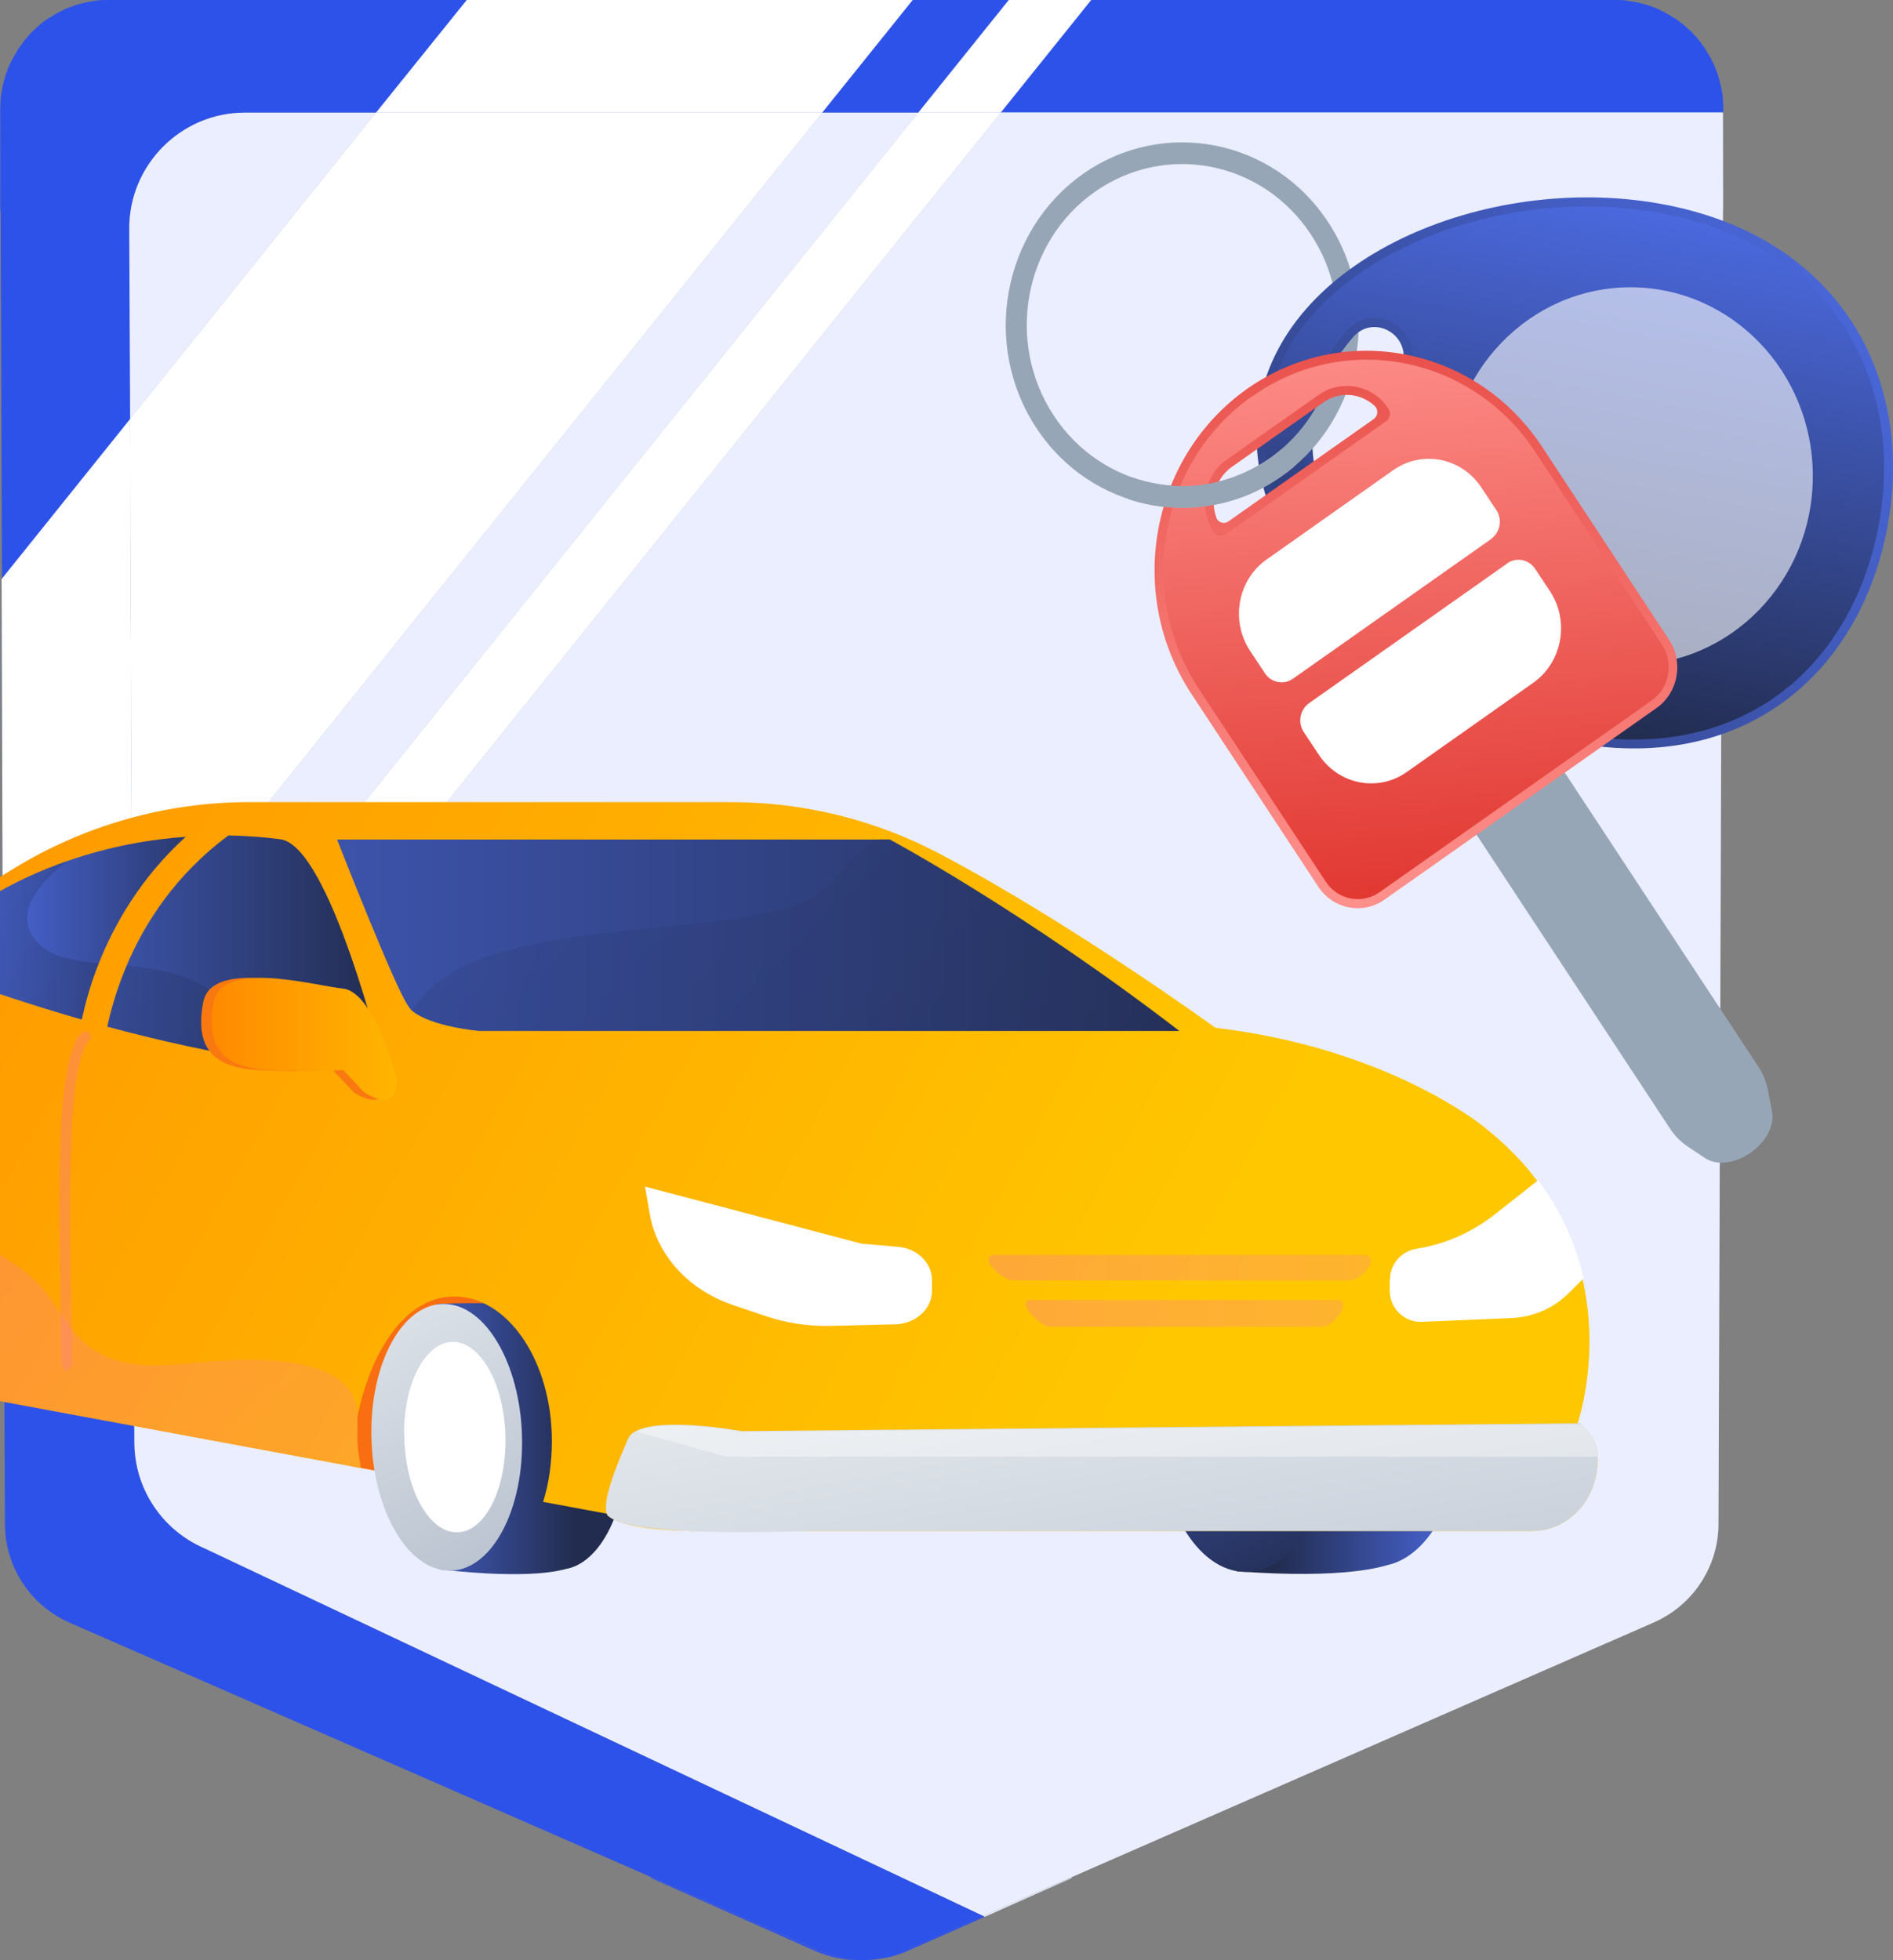 <?xml version="1.0" encoding="UTF-8"?>
<svg xmlns="http://www.w3.org/2000/svg" xmlns:xlink="http://www.w3.org/1999/xlink" viewBox="0 0 84.52 87.53">
<rect x="0" y="0" width="84.52" height="87.53" fill="#808080" stroke="none"/>
<defs>
    <linearGradient id="Dégradé_sans_nom_163" data-name="Dégradé sans nom 163" x1="45.47" y1="40.29" x2="83.46" y2="11.44" gradientUnits="userSpaceOnUse">
      <stop offset="0" stop-color="#222c4f"/>
      <stop offset="1" stop-color="#4b69de"/>
    </linearGradient>
    <linearGradient id="Dégradé_sans_nom_163-2" data-name="Dégradé sans nom 163" x1="2795.04" y1="-1681.47" x2="2818.6" y2="-1681.47" gradientTransform="translate(1192.82 3094.14) rotate(-79.14)" xlink:href="#Dégradé_sans_nom_163"/>
    <linearGradient id="Dégradé_sans_nom_46" data-name="Dégradé sans nom 46" x1="62.39" y1="41.29" x2="64.98" y2="-1.9" gradientUnits="userSpaceOnUse">
      <stop offset="0" stop-color="#ff928e"/>
      <stop offset="1" stop-color="#db251e"/>
    </linearGradient>
    <linearGradient id="Dégradé_sans_nom_46-2" data-name="Dégradé sans nom 46" x1="762.85" y1="-673.05" x2="747.06" y2="-645.08" gradientTransform="translate(-189.76 999.15) rotate(-34.25)" xlink:href="#Dégradé_sans_nom_46"/>
    <clipPath id="clippath">
      <rect x="0" y="0" width="84.52" height="87.53" style="fill: none; stroke-width: 0px;"/>
    </clipPath>
    <linearGradient id="Dégradé_sans_nom_7" data-name="Dégradé sans nom 7" x1="3176.93" y1="64.25" x2="3185.42" y2="64.25" gradientTransform="translate(3202.57) rotate(-180) scale(1 -1)" gradientUnits="userSpaceOnUse">
      <stop offset="0" stop-color="#222c4f"/>
      <stop offset="1" stop-color="#4b69de"/>
    </linearGradient>
    <linearGradient id="linear-gradient" x1="3187.91" y1="53.83" x2="3179.26" y2="70.79" gradientTransform="translate(3202.57) rotate(-180) scale(1 -1)" gradientUnits="userSpaceOnUse">
      <stop offset="0" stop-color="#ebeff2"/>
      <stop offset=".99" stop-color="#b7c0ce"/>
    </linearGradient>
    <linearGradient id="Dégradé_sans_nom_7-2" data-name="Dégradé sans nom 7" x1="3204.48" y1="59.89" x2="3211.43" y2="59.89" xlink:href="#Dégradé_sans_nom_7"/>
    <linearGradient id="Dégradé_sans_nom_13" data-name="Dégradé sans nom 13" x1="3137.19" y1="63.17" x2="3145.67" y2="63.17" gradientTransform="translate(3202.57) rotate(-180) scale(1 -1)" gradientUnits="userSpaceOnUse">
      <stop offset="0" stop-color="#4b69de"/>
      <stop offset="1" stop-color="#222c4f"/>
    </linearGradient>
    <linearGradient id="Dégradé_sans_nom_13-2" data-name="Dégradé sans nom 13" x1="3152.94" y1="51.63" x2="3143.13" y2="70.88" xlink:href="#Dégradé_sans_nom_13"/>
    <linearGradient id="Dégradé_sans_nom_13-3" data-name="Dégradé sans nom 13" x1="3143.89" y1="63.36" x2="3149.23" y2="63.36" xlink:href="#Dégradé_sans_nom_13"/>
    <linearGradient id="Dégradé_sans_nom_286" data-name="Dégradé sans nom 286" x1="-18.68" y1="28.43" x2="48.49" y2="65.82" gradientUnits="userSpaceOnUse">
      <stop offset="0" stop-color="#ff8a00"/>
      <stop offset="1" stop-color="#ffc700"/>
    </linearGradient>
    <linearGradient id="linear-gradient-2" x1="3155.26" y1="55.44" x2="3150.52" y2="81.94" xlink:href="#linear-gradient"/>
    <linearGradient id="linear-gradient-3" x1="3133.53" y1="56.61" x2="3157.94" y2="56.61" gradientTransform="translate(3202.57) rotate(-180) scale(1 -1)" gradientUnits="userSpaceOnUse">
      <stop offset="0" stop-color="#ff9085"/>
      <stop offset="1" stop-color="#fb6fbb"/>
    </linearGradient>
    <linearGradient id="linear-gradient-4" x1="3134.17" y1="58.65" x2="3156.35" y2="58.65" xlink:href="#linear-gradient-3"/>
    <linearGradient id="linear-gradient-5" x1="13.93" y1="58.43" x2="2.25" y2="53.1" gradientTransform="matrix(1,0,0,1,0,0)" xlink:href="#linear-gradient-3"/>
    <linearGradient id="linear-gradient-6" x1="3190.39" y1="69.56" x2="3212.77" y2="47.49" xlink:href="#linear-gradient-3"/>
    <linearGradient id="Dégradé_sans_nom_163-3" data-name="Dégradé sans nom 163" x1="3142.69" y1="41.76" x2="3212.46" y2="41.76" gradientTransform="translate(3202.57) rotate(-180) scale(1 -1)" xlink:href="#Dégradé_sans_nom_163"/>
    <linearGradient id="Dégradé_sans_nom_163-4" data-name="Dégradé sans nom 163" x1="3191.66" y1="41.44" x2="3203.42" y2="41.44" gradientTransform="translate(3202.57) rotate(-180) scale(1 -1)" xlink:href="#Dégradé_sans_nom_163"/>
    <linearGradient id="Dégradé_sans_nom_8" data-name="Dégradé sans nom 8" x1="3185.41" y1="42.53" x2="3204.84" y2="42.53" gradientTransform="translate(3202.57) rotate(-180) scale(1 -1)" gradientUnits="userSpaceOnUse">
      <stop offset="0" stop-color="#222c4f"/>
      <stop offset=".42" stop-color="#33468b"/>
      <stop offset="1" stop-color="#4b69de"/>
    </linearGradient>
    <linearGradient id="Dégradé_sans_nom_7-3" data-name="Dégradé sans nom 7" x1="3158.14" y1="54.37" x2="3216.71" y2="-3.39" xlink:href="#Dégradé_sans_nom_7"/>
    <linearGradient id="Dégradé_sans_nom_163-5" data-name="Dégradé sans nom 163" x1="3185.69" y1="48.04" x2="3186.28" y2="47.46" gradientTransform="translate(3202.57) rotate(-180) scale(1 -1)" xlink:href="#Dégradé_sans_nom_163"/>
    <linearGradient id="Dégradé_sans_nom_163-6" data-name="Dégradé sans nom 163" x1="3191.84" y1="48.57" x2="3227.41" y2="13.5" gradientTransform="translate(3202.57) rotate(-180) scale(1 -1)" xlink:href="#Dégradé_sans_nom_163"/>
    <linearGradient id="Dégradé_sans_nom_10" data-name="Dégradé sans nom 10" x1="3198.57" y1="45.17" x2="3220.95" y2="23.11" gradientTransform="translate(3202.57) rotate(-180) scale(1 -1)" gradientUnits="userSpaceOnUse">
      <stop offset="0" stop-color="#222c4f"/>
      <stop offset="1" stop-color="#4b69de"/>
    </linearGradient>
    <linearGradient id="Dégradé_sans_nom_286-2" data-name="Dégradé sans nom 286" x1="9.45" y1="46.4" x2="21.06" y2="46.4" xlink:href="#Dégradé_sans_nom_286"/>
  </defs>
  <g style="isolation: isolate;">
    <g id="Calque_1" data-name="Calque 1">
      <g>
        <path d="M4.84,0s0,0-.01,0c0,0,0,0,.01,0h0Z" style="fill: #2d52ea; stroke-width: 0px;"/>
        <path d="M40.31,87.13c-.59.26-1.21.39-1.84.4.7.01,1.41-.12,2.06-.41l3.44-1.52-.07-.03-3.58,1.57Z" style="fill: #2d52ea; stroke-width: 0px;"/>
        <path d="M76.94,4.84c0-.08,0-.16-.01-.25,0,.09.01.17.01.26v-.02Z" style="fill: #2d52ea; stroke-width: 0px;"/>
        <polygon points="76.94 5.03 76.94 4.86 76.94 5.03 76.94 5.03" style="fill: #2d52ea; stroke-width: 0px;"/>
        <polygon points="43.97 85.6 47.85 83.87 47.87 83.83 43.9 85.56 43.97 85.6" style="fill: #e9effd; stroke-width: 0px;"/>
        <polygon points="76.93 9.42 76.94 9.38 76.94 5.03 76.94 5.03 76.93 9.42" style="fill: #e9effd; stroke-width: 0px;"/>
        <path d="M.01,4.6C0,4.68,0,4.76,0,4.84v4.54l.02.04L0,4.86c0-.09,0-.17.01-.26Z" style="fill: #2d52ea; stroke-width: 0px;"/>
        <path d="M29.07,83.83l.02.05,7.32,3.25c.66.29,1.36.43,2.06.41-.63-.01-1.26-.14-1.84-.4l-7.56-3.31Z" style="fill: #2d52ea; stroke-width: 0px;"/>
        <path d="M72.1,0h0s0,0,.01,0c0,0,0,0-.01,0Z" style="fill: #2d52ea; stroke-width: 0px;"/>
        <path d="M5.77,10.22c0-2.86,2.31-5.19,5.17-5.19h5.85L20.84,0H4.84s0,0-.01,0c-.16,0-.32,0-.48.02-.06,0-.12.02-.18.03-.1.01-.2.03-.3.05-.08.02-.16.04-.24.06-.07.02-.15.03-.22.06-.08.02-.15.06-.23.08-.07.03-.15.05-.22.08-.07.03-.14.07-.2.1-.07.04-.15.07-.22.11-.07.04-.13.08-.19.12-.07.04-.14.08-.21.12-.06.04-.12.09-.18.13-.06.05-.13.09-.19.15-.06.05-.11.1-.16.15-.06.05-.12.11-.18.16-.05.05-.1.11-.15.17-.05.06-.11.12-.16.18-.05.06-.09.12-.13.18-.05.06-.1.13-.15.2-.04.06-.08.12-.11.19-.04.07-.09.14-.13.21-.03.06-.06.13-.1.2-.04.07-.08.15-.11.22-.03.07-.05.15-.08.22-.03.07-.06.15-.08.22-.02.08-.04.15-.06.23-.02.08-.04.15-.06.23-.02.08-.02.16-.04.24-.01.08-.03.16-.04.25,0,.08,0,.16-.01.24,0,.09-.01.17-.01.26l.02,4.56.06,16.44,5.74-7.15-.04-8.49Z" style="fill: #2d52ea; stroke-width: 0px;"/>
        <polygon points="41 5.03 45.04 0 40.75 0 36.71 5.03 41 5.03" style="fill: #2d52ea; stroke-width: 0px;"/>
        <polygon points="5.91 43.38 .15 50.55 .17 55.87 5.94 48.7 5.91 43.38" style="fill: #2d52ea; stroke-width: 0px;"/>
        <path d="M43.9,85.56l-17.35-8.19-17.45-8.24c-1.88-.82-3.09-2.67-3.1-4.72l-.05-11.16L.19,60.44l.03,7.61c0,1.92,1.14,3.65,2.9,4.42l25.96,11.36,7.56,3.31c.59.26,1.21.39,1.84.4.63-.01,1.26-.14,1.84-.4l3.58-1.57Z" style="fill: #2d52ea; stroke-width: 0px;"/>
        <path d="M76.94,5.03v-.18c0-.09,0-.17-.01-.26,0-.08,0-.16-.01-.24,0-.08-.02-.16-.04-.25-.01-.08-.02-.16-.04-.24-.02-.08-.04-.15-.06-.23-.02-.08-.04-.16-.06-.23-.02-.08-.05-.15-.08-.22-.03-.07-.05-.15-.08-.22-.03-.08-.07-.15-.11-.22-.03-.07-.06-.13-.1-.2-.04-.07-.09-.14-.13-.21-.04-.06-.07-.13-.11-.19-.05-.07-.1-.13-.15-.2-.04-.06-.09-.12-.13-.18-.05-.06-.11-.12-.16-.17-.05-.06-.1-.12-.15-.17-.06-.06-.12-.11-.18-.16-.06-.05-.11-.1-.17-.15-.06-.05-.13-.1-.19-.15-.06-.04-.12-.09-.18-.13-.07-.04-.14-.08-.21-.12-.06-.04-.13-.08-.19-.12-.07-.04-.15-.07-.22-.11-.07-.03-.13-.07-.2-.1-.07-.03-.14-.05-.22-.08-.08-.03-.15-.06-.23-.08-.07-.02-.15-.04-.22-.06-.08-.02-.16-.05-.24-.06-.1-.02-.2-.03-.3-.05-.06,0-.12-.02-.18-.03-.16-.02-.32-.02-.48-.02,0,0,0,0-.01,0h-23.38l-4.04,5.03h32.26Z" style="fill: #2d52ea; stroke-width: 0px;"/>
        <polygon points="5.91 43.38 5.94 48.7 41 5.03 36.71 5.03 5.91 43.38" style="fill: #eaeeff; stroke-width: 0px;"/>
        <path d="M44.68,5.03L5.95,53.25l.05,11.16c0,2.05,1.22,3.9,3.1,4.72l17.45,8.24,17.35,8.19,3.97-1.74,25.96-11.36c1.76-.77,2.9-2.5,2.9-4.42l.2-58.63v-4.39s-32.25,0-32.25,0Z" style="fill: #eaeeff; stroke-width: 0px;"/>
        <path d="M10.94,5.03c-2.86,0-5.18,2.33-5.17,5.19l.04,8.49,10.98-13.68h-5.85Z" style="fill: #eaeeff; stroke-width: 0px;"/>
        <polygon points="5.83 24.32 5.81 18.71 .07 25.86 .15 50.55 5.91 43.38 5.83 24.32" style="fill: #2d52ea; stroke-width: 0px;"/>
        <polygon points="5.83 24.32 5.81 18.71 .07 25.86 .15 50.55 5.91 43.38 5.83 24.32" style="fill: #fff; mix-blend-mode: soft-light; stroke-width: 0px;"/>
        <polygon points="36.71 5.03 40.75 0 20.84 0 16.79 5.03 36.71 5.03" style="fill: #2d52ea; stroke-width: 0px;"/>
        <polygon points="36.71 5.03 40.75 0 20.84 0 16.79 5.03 36.71 5.03" style="fill: #fff; mix-blend-mode: soft-light; stroke-width: 0px;"/>
        <polygon points="16.79 5.03 5.81 18.71 5.83 24.32 5.91 43.38 36.71 5.03 16.79 5.03" style="fill: #e9effd; stroke-width: 0px;"/>
        <polygon points="16.79 5.03 5.81 18.71 5.83 24.32 5.91 43.38 36.71 5.03 16.79 5.03" style="fill: #fff; mix-blend-mode: soft-light; stroke-width: 0px;"/>
        <polygon points="41 5.03 44.68 5.03 48.72 0 45.04 0 41 5.03" style="fill: #2d52ea; stroke-width: 0px;"/>
        <polygon points="41 5.03 44.68 5.03 48.72 0 45.04 0 41 5.03" style="fill: #fff; mix-blend-mode: soft-light; stroke-width: 0px;"/>
        <polygon points="5.94 48.7 .17 55.87 .19 60.44 5.95 53.25 5.94 48.7" style="fill: #2d52ea; stroke-width: 0px;"/>
        <polygon points="5.94 48.7 .17 55.87 .19 60.44 5.95 53.25 5.94 48.7" style="fill: #fff; mix-blend-mode: soft-light; stroke-width: 0px;"/>
        <polygon points="5.95 53.25 44.68 5.03 41 5.03 5.94 48.7 5.95 53.25" style="fill: #e9effd; stroke-width: 0px;"/>
        <polygon points="5.95 53.25 44.68 5.03 41 5.03 5.94 48.7 5.95 53.25" style="fill: #fff; mix-blend-mode: soft-light; stroke-width: 0px;"/>
      </g>
      <g>
        <path d="M57.22,21.26c-3.59,2.53-8.51,1.57-10.95-2.15-2.45-3.72-1.51-8.8,2.08-11.34,3.59-2.53,8.51-1.57,10.95,2.15,2.45,3.72,1.51,8.8-2.08,11.34ZM48.88,8.57c-3.17,2.23-3.99,6.71-1.83,9.99,2.16,3.28,6.48,4.13,9.65,1.9,3.17-2.23,3.99-6.71,1.83-9.99-2.16-3.28-6.48-4.13-9.65-1.9Z" style="fill: #97a6b7; stroke-width: 0px;"/>
        <g>
          <path d="M56.24,17.97c-1.23,6.62,6.03,13.62,13.77,15.15,7.74,1.54,13.03-2.97,14.26-9.59,1.23-6.62-2.08-12.83-9.82-14.37-7.74-1.54-16.99,2.19-18.21,8.8ZM62.65,16.19l-1.09,5.9c-.25,1.33-2.02,1.48-2.48.21-.47-1.3-.61-2.6-.38-3.83.23-1.23.82-2.39,1.72-3.42.88-1,2.47-.18,2.23,1.14Z" style="fill: url(#Dégradé_sans_nom_163); stroke-width: 0px;"/>
          <path d="M83.88,23.46c-.6,3.22-2.2,5.92-4.53,7.6-2.5,1.8-5.71,2.38-9.28,1.67-3.73-.74-7.39-2.77-10.04-5.56-2.76-2.9-3.97-6.14-3.42-9.12.55-2.98,2.84-5.52,6.44-7.17,3.46-1.58,7.58-2.06,11.32-1.32,3.57.71,6.34,2.47,8.02,5.11,1.56,2.44,2.09,5.57,1.49,8.79ZM58.32,18.39c-.24,1.3-.11,2.66.4,4.05.27.75.95,1.2,1.72,1.13.77-.07,1.36-.62,1.5-1.4l1.09-5.9c.15-.79-.21-1.52-.9-1.88-.69-.36-1.48-.21-2,.39-.96,1.1-1.57,2.31-1.82,3.61Z" style="fill: url(#Dégradé_sans_nom_163-2); stroke-width: 0px;"/>
          <ellipse cx="72.8" cy="21.26" rx="8.14" ry="8.43" style="fill: #fff; mix-blend-mode: soft-light; opacity: .6; stroke-width: 0px;"/>
        </g>
        <g>
          <path d="M68.41,32.31l-3.93,2.77,10.09,15.33c.21.32.48.59.81.81l.77.51c.5.33,1.32.23,2.01-.25h0c.69-.48,1.08-1.23.96-1.84l-.18-.93c-.08-.39-.22-.76-.43-1.07l-10.09-15.33Z" style="fill: #97a6b7; stroke-width: 0px;"/>
          <g style="mix-blend-mode: multiply; opacity: .6;">
            <path d="M70.2,39.35c.54,1.33,2.41.77,3.21,2.44.53,1.12-.12,1.77.64,2.7.71.87,1.45.51,1.98,1.43.49.85,0,1.43.53,2.38.38.69.92.88,1.35,1.19.35.25.7.62.96,1.2.21-.35.29-.72.23-1.05l-.18-.93c-.08-.39-.22-.76-.43-1.07l-7.56-11.49c-.95,1.67-.97,2.63-.73,3.2Z" style="fill: #97a6b7; stroke-width: 0px;"/>
          </g>
          <path d="M71.86,38.64c.13.19.03.48-.21.65-.24.17-.54.15-.66-.04-.13-.19-.03-.48.21-.65.24-.17.54-.15.66.04Z" style="fill: #97a6b7; stroke-width: 0px;"/>
          <path d="M74.97,43.37c.13.19.03.48-.21.65-.24.17-.54.15-.66-.04-.13-.19-.03-.48.21-.65.24-.17.54-.15.66.04Z" style="fill: #97a6b7; stroke-width: 0px;"/>
        </g>
        <path d="M59.37,16.8c-.46,1.44-1.37,2.74-2.67,3.66-.5.35-1.03.63-1.58.83.08.31.17.62.28.93.63-.23,1.25-.55,1.83-.96,1.53-1.08,2.57-2.61,3.08-4.31-.31-.05-.62-.11-.94-.15Z" style="fill: #97a6b7; stroke-width: 0px;"/>
        <path d="M55.69,17.36h0c-4.32,3.05-5.44,9.14-2.5,13.62l5.67,8.62c.66,1,1.98,1.26,2.95.58l12.15-8.56c.97-.68,1.22-2.05.56-3.05l-5.67-8.62c-2.94-4.47-8.83-5.63-13.16-2.59ZM61.34,18.71l-6.5,4.58c-.19.13-.45.05-.53-.17-.3-.81-.03-1.76.69-2.27l4.09-2.88c.72-.51,1.67-.42,2.29.16.17.16.15.44-.04.58Z" style="fill: url(#Dégradé_sans_nom_46); stroke-width: 0px;"/>
        <path d="M55.91,17.69c-4.14,2.92-5.21,8.77-2.39,13.06l5.67,8.62c.54.82,1.62,1.03,2.41.47l12.15-8.56c.79-.56.99-1.67.46-2.49l-5.67-8.62c-2.82-4.28-8.48-5.4-12.61-2.48ZM61.89,18.81l-7.16,5.05c-.18.13-.42.08-.54-.11h0c-.7-1.06-.43-2.51.59-3.23l4.09-2.88c1.03-.72,2.43-.45,3.12.61.12.18.08.44-.1.56Z" style="fill: url(#Dégradé_sans_nom_46-2); stroke-width: 0px;"/>
        <path d="M67.3,25.16l-8.85,6.24c-.41.29-.52.87-.24,1.29l.67,1.01c.88,1.34,2.65,1.69,3.94.77l5.64-3.98c1.29-.91,1.63-2.74.75-4.08l-.67-1.01c-.28-.42-.84-.53-1.25-.24Z" style="fill: #fff; mix-blend-mode: soft-light; stroke-width: 0px;"/>
        <path d="M66.58,24.07l-8.85,6.24c-.41.29-.97.18-1.25-.24l-.67-1.01c-.88-1.34-.55-3.17.75-4.08l5.64-3.98c1.29-.91,3.06-.57,3.94.77l.67,1.01c.28.42.17,1-.24,1.29Z" style="fill: #fff; mix-blend-mode: soft-light; stroke-width: 0px;"/>
        <path d="M56.7,20.46c-1.86,1.31-4.12,1.56-6.1.88-.07.32-.14.63-.22.95,2.23.74,4.76.45,6.84-1.02.19-.13.37-.27.55-.42-.19-.26-.37-.52-.56-.78-.16.14-.33.27-.51.4Z" style="fill: #97a6b7; stroke-width: 0px;"/>
      </g>
      <g style="clip-path: url(#clippath);">
        <g>
          <path d="M25.33,67.27l-9.69-1.8s-.88-7.48,3.45-8.19c4.33-.71,6.66,5.08,6.24,9.99Z" style="fill: #f96e10; mix-blend-mode: multiply; stroke-width: 0px;"/>
          <g>
            <path d="M24.86,58.47s0,0,0,0c.3.03.58.15.86.32.27.13.58.29.58.5h0c1.02,1.07,1.69,3.03,1.7,5.22,0,2.93-1.18,5.29-2.75,5.56,0,0,0,0,0,0-.11.02-1.42.49-5.57.02-.11-1.78-.17-11.86-.17-11.86,0,0,3.31-.17,5.35.24Z" style="fill: url(#Dégradé_sans_nom_7); stroke-width: 0px;"/>
            <g>
              <path d="M16.58,63.95c0,3.35,1.55,6.12,3.43,6.19,1.84.07,3.31-2.5,3.3-5.73,0-3.23-1.47-5.99-3.31-6.17-1.87-.19-3.42,2.37-3.42,5.71Z" style="fill: url(#linear-gradient); stroke-width: 0px;"/>
              <path d="M18.05,64.02c0,2.37,1.03,4.35,2.29,4.41,1.24.06,2.23-1.78,2.23-4.1,0-2.32-1-4.28-2.24-4.4-1.26-.11-2.29,1.72-2.29,4.09Z" style="fill: #fff; stroke-width: 0px;"/>
            </g>
          </g>
          <path d="M-2.44,54.91s0,0,0,0c.25.03.54.13.76.27.22.12.16.25.54.43h0c.64.92,1.31,2.61,1.31,4.5,0,2.52-.99,4.56-2.27,4.79,0,0-.01,0-.01,0-.09.01-1.16.42-4.52.02-.09-1.53-.15-10.22-.15-10.22,0,0,2.68-.15,4.34.2Z" style="fill: url(#Dégradé_sans_nom_7-2); stroke-width: 0px;"/>
          <g>
            <path d="M61.49,56.12h0c.38,0,.66.19,1.01.36.33.13.55.38.67.6h0c1.4,1.14,2.2,3.42,2.2,6.05,0,3.49-1.49,6.38-3.46,6.77,0,0,.02,0,.02,0-.13.02-1.75.64-6.71.27-.13-2.03-.19-13.63-.19-13.63,0,0,3.96-.68,6.46-.43Z" style="fill: url(#Dégradé_sans_nom_13); stroke-width: 0px;"/>
            <g>
              <ellipse cx="55.62" cy="63.38" rx="3.96" ry="6.82" style="fill: url(#Dégradé_sans_nom_13-2); stroke-width: 0px;"/>
              <ellipse cx="56.02" cy="63.36" rx="2.67" ry="4.87" style="fill: url(#Dégradé_sans_nom_13-3); stroke-width: 0px;"/>
            </g>
          </g>
          <path d="M-10.7,56.54c-.14.63.04,1.28.47,1.75l.81.87c.22-2.58,1.55-4.56,3.17-4.56,1.76,0,3.2,2.38,3.2,5.31,0,.7-.08,1.36-.23,1.97l.35.15,19.04,3.53c-.05-.39-.15-.8-.15-1.21,0-.37,0-.74,0-1.1h0c.64-3.04,2.19-5.35,4.33-5.35,2.39,0,4.35,2.89,4.35,6.45,0,.97-.13,1.89-.39,2.72l2.85.53s.01.06.02.07c.09.1.78.7,4.14.7h37.14c1.68,0,2.93-1.47,2.93-3.15v-.14c0-.64-.31-1.23-.89-1.52,0,0,1.03-2.95.21-6.47-.33-1.41-.93-2.91-2.01-4.35-.63-.84-1.41-1.65-2.39-2.42,0,0-4.23-3.51-11.98-4.42,0,0-6.43-4.67-12.31-7.77-2.9-1.53-6.08-2.31-9.36-2.31H11.13c-3.73,0-7.39,1.04-10.57,3l-5.6,3.46s-1.34.8-2.7,2.71c-1.55,2.17-3.13,5.78-2.82,11.28l-.13.26h0Z" style="fill: url(#Dégradé_sans_nom_286); stroke-width: 0px;"/>
          <path d="M27.11,67.6s0,.06.01.07c.26.16.59.96,9.2.7h32.08c1.68,0,2.93-1.47,2.93-3.15v-.14s.05-.07.05-.11c-.04-.6-.37-1.14-.91-1.41l-37.35.35s-3.52-.64-4.73,0c-.17.09-.29.2-.35.35-.51,1.17-1.17,2.8-.94,3.35Z" style="fill: url(#linear-gradient-2); stroke-width: 0px;"/>
          <path d="M62.05,57.16v.49c0,.38.16.74.43,1,.27.26.64.4,1.02.38l4-.17c.96-.04,1.87-.44,2.55-1.12l.66-.66c-.33-1.41-.94-2.91-2.02-4.35-.01,0-.03,0-.04,0l-1.92,1.51c-1.02.8-2.22,1.33-3.5,1.53-.67.11-1.17.69-1.17,1.37Z" style="fill: #fff; stroke-width: 0px;"/>
          <g style="mix-blend-mode: multiply; opacity: .3;">
            <path d="M44.32,56.61c.26.32.7.57.97.57,4.99,0,9.98,0,14.96,0,.27,0,.65-.26.85-.57h0c.2-.31.11-.56-.2-.57h-16.5c-.3,0-.35.25-.08.57h0Z" style="fill: url(#linear-gradient-3); stroke-width: 0px;"/>
            <path d="M46,58.65c.28.33.68.6.9.6,4.06,0,8.11,0,12.16,0,.22,0,.57-.27.78-.6h0c.21-.33.16-.59-.09-.59-4.59,0-9.18,0-13.77,0-.26,0-.25.26.03.59t0,0Z" style="fill: url(#linear-gradient-4); stroke-width: 0px;"/>
          </g>
          <path d="M39.97,59.14c.91-.02,1.64-.68,1.64-1.49v-.49c0-.77-.66-1.41-1.52-1.48l-1.62-.14-9.67-2.55.21,1.22c.32,1.84,1.73,3.39,3.69,4.06l1.44.49c.94.32,1.95.48,2.97.45l2.87-.07Z" style="fill: #fff; stroke-width: 0px;"/>
          <path d="M28.41,63.94l4.03,1.11h39.01c-.04-.64-.39-1.18-.94-1.45l-37.37.35s-3.53-.64-4.74,0Z" style="fill: #fff; mix-blend-mode: soft-light; opacity: .4; stroke-width: 0px;"/>
          <path d="M3.01,61.22h0c.13-.26.23-.18.23-.31,0-.08-.23-7.93,0-11.11.2-2.76.66-3.26.7-3.29.1-.06.15-.19.1-.3-.05-.12-.19-.18-.31-.13-.17.07-.74.53-.97,3.67-.23,3.21,0,11.11,0,11.19,0,.13.11.29.23.29Z" style="fill: url(#linear-gradient-5); mix-blend-mode: multiply; opacity: .3; stroke-width: 0px;"/>
          <path d="M-10.7,56.54l.13-.26c-.31-5.5,1.27-9.11,2.82-11.28.98.06,2.29.54,2.19,2.76-.16,3.5.55,5.31,3.21,6.92,1.26.76,2.65,1.41,3.77,2.38,1,.87,1.47,2.2,2.49,3.02,1.72,1.38,4.07.77,6.07.68,1.83-.08,5.98-.17,5.98,2.49h0c0,.36,0,.73,0,1.1,0,.41.1.82.15,1.21l-19.05-3.53-.35-.15c.15-.61.23-1.27.23-1.97,0-2.93-1.43-5.31-3.2-5.31-1.61,0-2.94,1.98-3.17,4.56l-.81-.87c-.44-.47-.61-1.13-.47-1.75Z" style="fill: url(#linear-gradient-6); mix-blend-mode: multiply; opacity: .3; stroke-width: 0px;"/>
          <g>
            <g>
              <path d="M15.05,37.49s2.51,6.42,3.13,7.36c.06.09.13.22.22.29.87.72,2.99.9,2.99.9h31.26c-6.97-5.36-12.93-8.55-12.93-8.55H15.05Z" style="fill: url(#Dégradé_sans_nom_163-3); stroke-width: 0px;"/>
              <g>
                <path d="M-4.16,42.88s3.33,1.36,7.81,2.65c.15-.69.38-1.56.76-2.51.7-1.76,1.88-3.83,3.88-5.65-1.55.11-3.36.41-5.28,1.08-2.35.82-4.84,2.19-7.17,4.44Z" style="fill: url(#Dégradé_sans_nom_163-4); stroke-width: 0px;"/>
                <path d="M4.8,45.85c2.23.6,4.69,1.16,7.12,1.52,1.39.2,2.77.34,4.09.38.39.01.77.02,1.15.01,0,0,0,0,0,0-.06-.25-2.43-9.99-4.64-10.28-.51-.07-1.31-.15-2.32-.17-2.38,1.76-3.76,3.95-4.55,5.82-.44,1.05-.71,2-.86,2.72Z" style="fill: url(#Dégradé_sans_nom_8); stroke-width: 0px;"/>
              </g>
            </g>
            <path d="M18.41,45.13c.87.72,2.99.9,2.99.9h31.26c-6.97-5.36-12.93-8.55-12.93-8.55h-.44c-.69.26-1.37.87-1.97,1.72-2.42,3.45-15.78.83-18.91,5.92Z" style="fill: url(#Dégradé_sans_nom_7-3); mix-blend-mode: multiply; opacity: .3; stroke-width: 0px;"/>
            <path d="M16.01,47.74c.39.01.77.02,1.15.01,0,0,0,0,0,0-.31,0-.7,0-1.15,0Z" style="fill: url(#Dégradé_sans_nom_163-5); opacity: .3; stroke-width: 0px;"/>
            <path d="M5.66,43.13c-.44,1.05-.71,2-.86,2.72,2.23.6,4.69,1.16,7.12,1.52-.34-.34-.66-.77-.94-1.31-1.21-2.34-3.35-2.74-5.33-2.93Z" style="fill: url(#Dégradé_sans_nom_163-6); mix-blend-mode: multiply; opacity: .3; stroke-width: 0px;"/>
            <path d="M-4.16,42.88s3.33,1.36,7.81,2.65c.15-.69.38-1.56.76-2.51-1.19-.12-2.23-.31-2.82-1.02-1.03-1.25.25-2.65,1.42-3.56-2.35.82-4.84,2.19-7.17,4.44Z" style="fill: url(#Dégradé_sans_nom_10); mix-blend-mode: multiply; opacity: .3; stroke-width: 0px;"/>
          </g>
          <g>
            <path d="M17.25,48.21s-.99-3.91-2.4-4.06c-1.41-.16-5.42-1.3-5.78.62-.36,1.93.36,2.89,2.4,3.01,2.03.12,3.38,0,3.38,0l.94,1s1.51,1.04,1.46-.57Z" style="fill: #f97910; stroke-width: 0px;"/>
            <path d="M17.72,48.21s-.99-3.91-2.4-4.06c-1.41-.16-5.42-1.3-5.78.62-.36,1.93.36,2.89,2.4,3.01,2.03.12,3.38,0,3.38,0l.94,1s1.51,1.04,1.46-.57Z" style="fill: url(#Dégradé_sans_nom_286-2); stroke-width: 0px;"/>
          </g>
        </g>
      </g>
    </g>
  </g>
</svg>